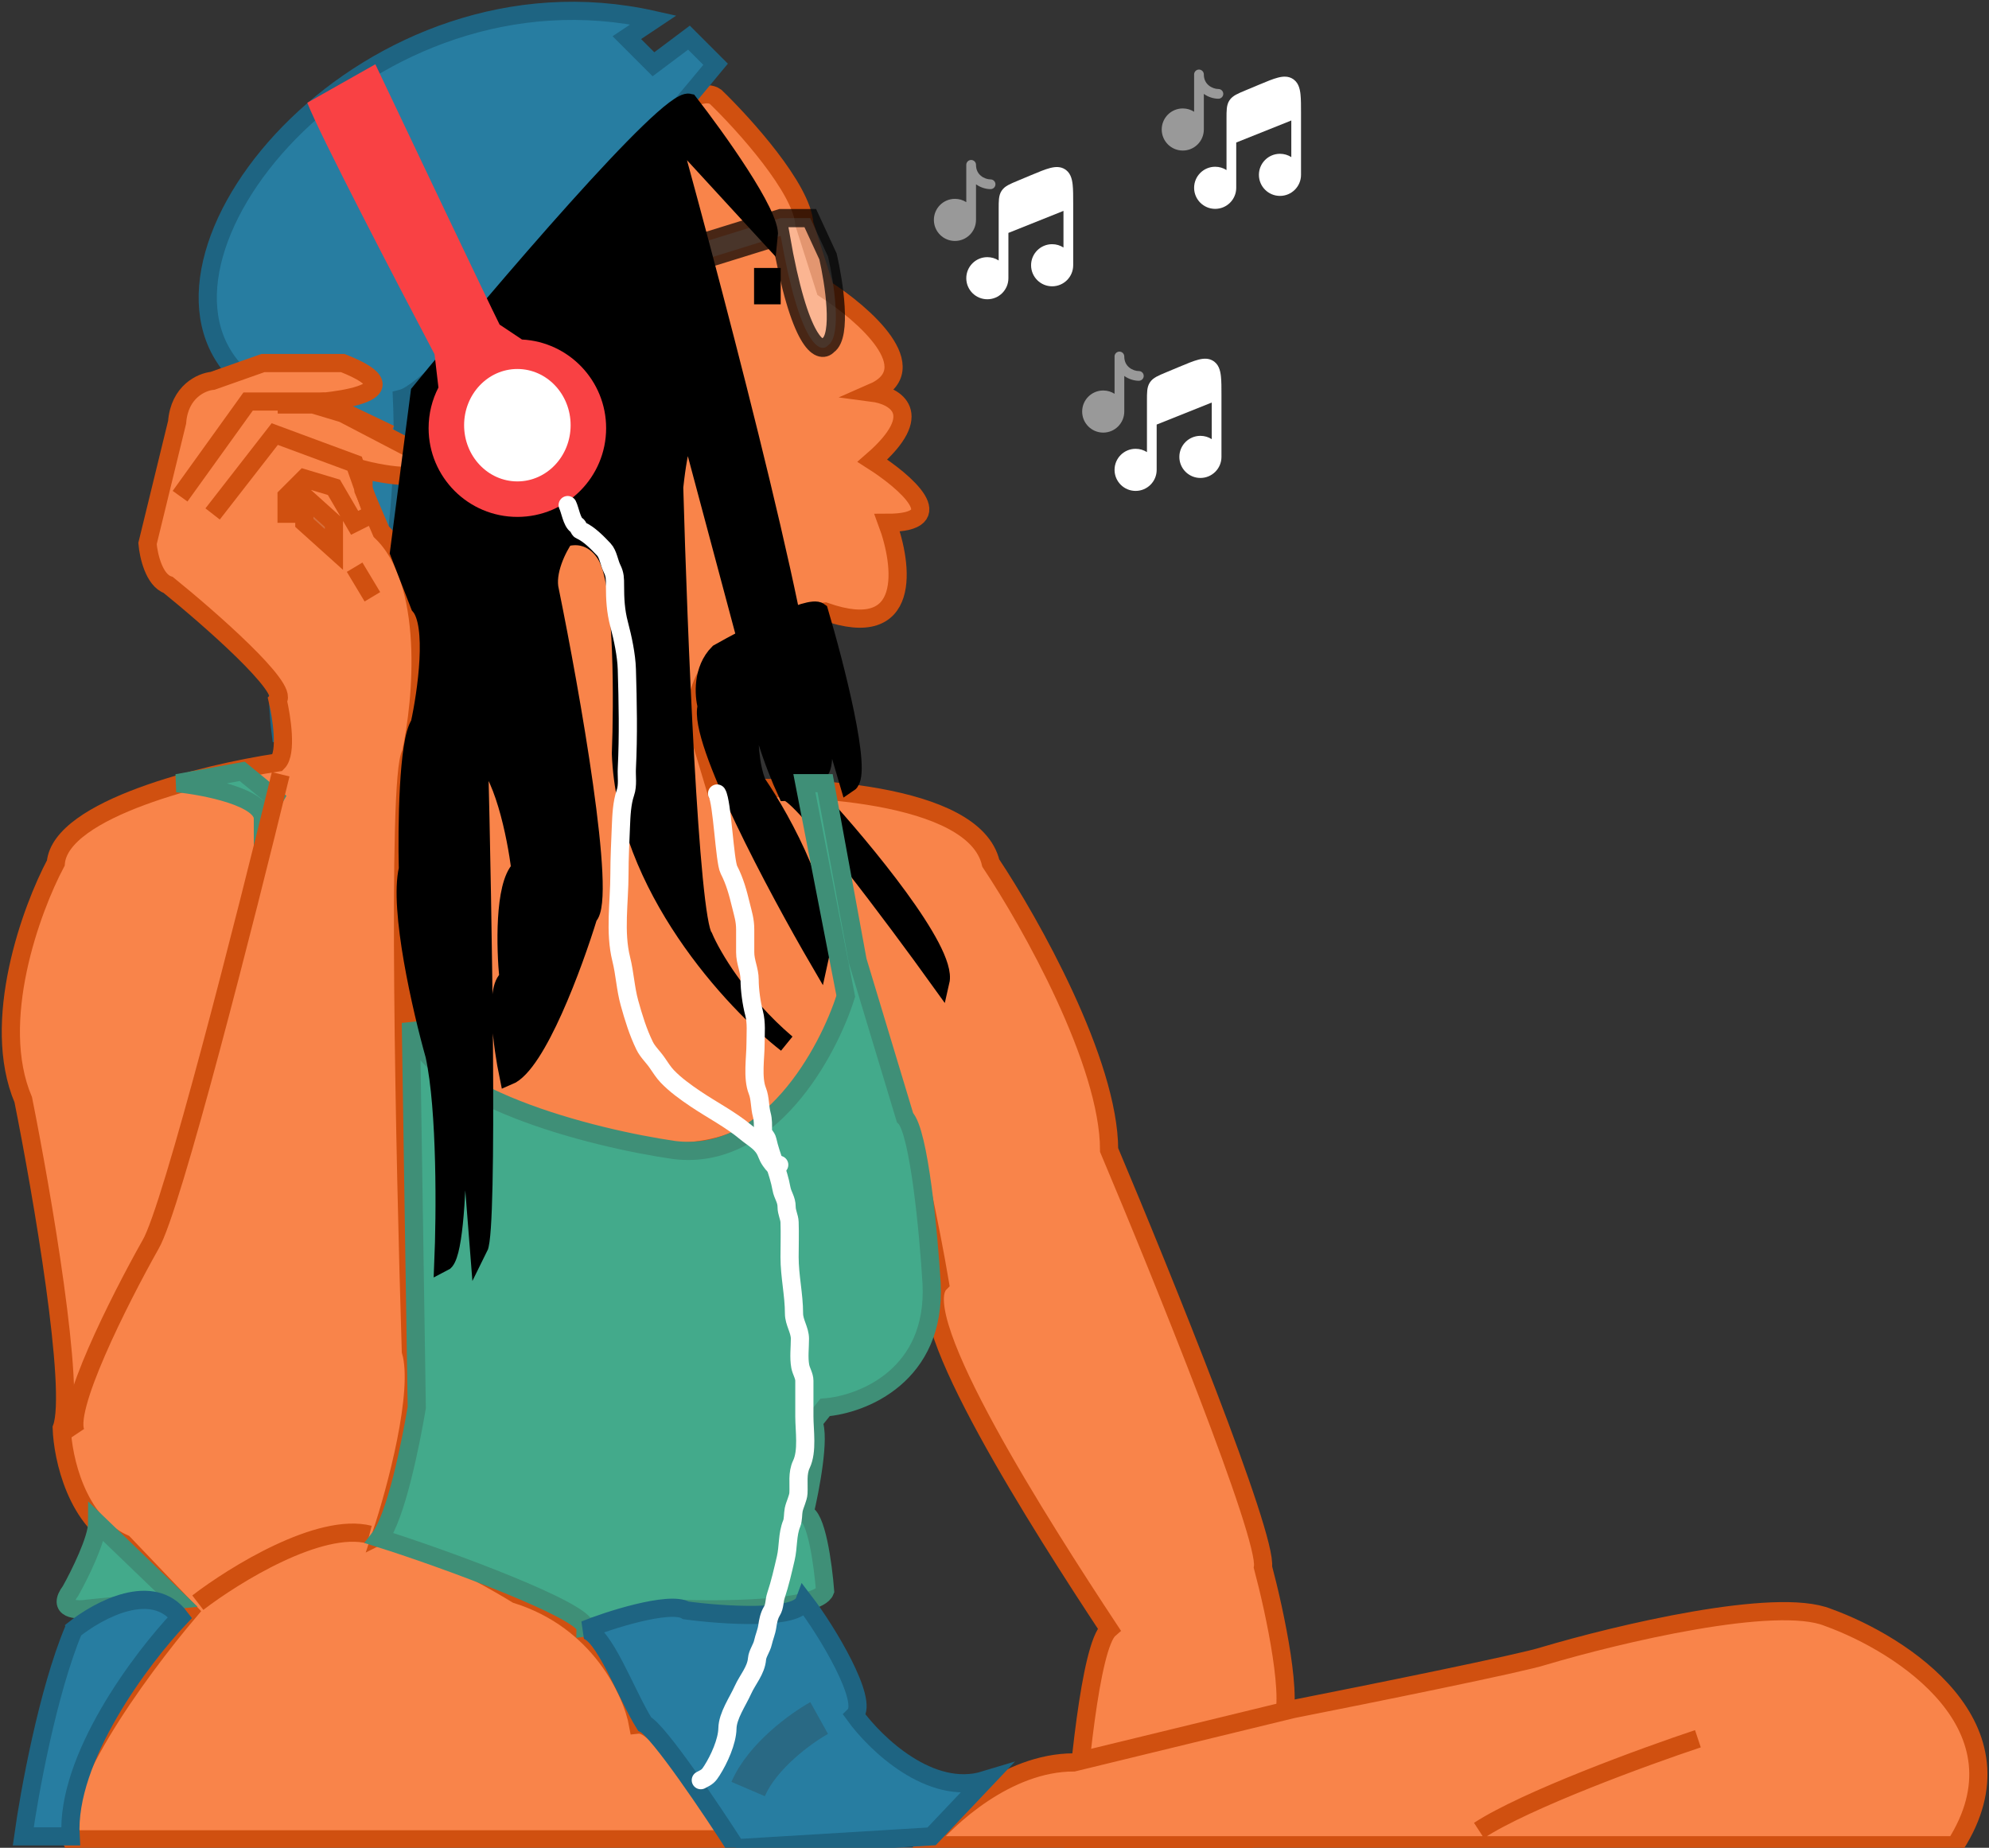 <svg width="550" height="511" viewBox="0 0 550 511" fill="none" xmlns="http://www.w3.org/2000/svg">
<rect x="0" y="0" width="550" height="511" fill="#333333" stroke="none"/>
<path d="M222.424 61.952C221.769 52.134 205.788 34.408 197.879 26.772C188.062 19.572 141.426 69.588 119.336 95.497L114.427 133.95C109.846 139.186 112.518 156.858 114.427 165.04C119.664 170.93 116.609 199.675 114.427 213.311C109.845 217.892 112.518 258.309 114.427 277.945C109.845 296.926 144.153 309.308 161.88 313.126C211.624 332.761 231.151 293.49 234.696 271.4L241.241 283.672C241.241 292.835 240.696 295.126 245.332 295.126L247.637 304.944C251.564 310.18 257.455 340.397 259.909 354.852C250.746 364.015 288.149 422.486 306.693 450.576C301.457 455.157 297.967 492.302 296.876 510.301H343.51C350.71 504.41 353.601 485.484 354.146 476.757C358.074 471.52 352.51 445.667 349.237 433.394C350.547 424.886 321.42 352.943 306.693 318.035C306.693 293.817 284.876 255.037 273.967 238.674C269.386 219.038 221.333 216.856 197.879 218.22L192.97 201.857C189.043 179.603 214.788 170.767 228.151 169.13C252.368 177.639 249.696 156.313 245.332 144.586C263.659 144.586 250.241 133.132 241.241 127.405C256.295 114.314 247.514 109.405 241.241 108.587C256.295 102.042 238.787 86.77 228.151 79.952L222.424 61.952Z" fill="#F9844A" stroke="#D05010" stroke-width="5.027"/>
<path d="M215.878 60.316L192.152 67.679V72.588L215.878 65.225C221.114 95.333 226.787 97.951 228.969 95.496C232.896 92.878 230.605 78.043 228.969 70.952L224.06 60.316H215.878Z" fill="white" fill-opacity="0.4" stroke="black" stroke-opacity="0.71" stroke-width="5.027"/>
<path d="M208.515 79.133H215.879" stroke="black" stroke-width="10.055"/>
<path d="M234.694 216.583C238.621 213.965 230.876 183.857 226.513 169.13C223.894 167.167 206.878 175.948 198.697 180.585C194.116 185.166 194.606 192.312 195.424 195.311C192.806 204.475 215.059 246.037 226.513 265.673C229.785 251.273 216.422 226.947 209.332 216.583C205.404 206.766 207.695 188.493 209.332 180.585V187.13C208.022 195.639 214.24 211.947 217.513 219.038C221.44 219.038 247.512 253.946 260.057 271.4C262.021 262.891 238.512 234.583 226.513 221.492L217.513 176.494L226.513 213.311C229.785 210.693 225.149 186.584 222.422 174.858L234.694 216.583Z" fill="black" stroke="black" stroke-width="5.027"/>
<path d="M180.697 5.499C102.154 -12.173 35.067 68.497 64.519 102.042C59.282 105.969 74.883 129.314 83.338 140.495C75.483 164.712 76.247 192.039 77.611 202.675C107.719 202.02 112.519 140.768 111.155 110.223C121.627 107.605 173.335 47.498 197.879 17.772L190.516 10.409L180.697 17.772L173.335 10.409L180.697 5.499Z" fill="#277DA1" stroke="#1E6482" stroke-width="5.027"/>
<path d="M113.609 373.669C116.881 384.796 109.518 412.122 105.427 424.395C109.354 422.431 132.259 434.38 142.895 440.925C165.804 448.125 174.804 467.924 176.44 476.924C182.33 476.269 195.697 498.029 201.97 508.664H19.521C12.322 497.538 38.339 462.03 52.248 445.667L34.248 426.849C21.158 420.958 17.34 403.123 17.067 394.941C20.994 384.469 11.612 330.034 6.43 304.126C-2.733 282.527 8.612 251.491 15.43 238.674C16.739 223.619 56.883 213.856 76.792 210.856C79.41 208.238 77.882 198.311 76.792 193.675C80.064 190.402 57.974 171.039 46.52 161.767C42.593 160.458 41.066 153.585 40.793 150.313L48.974 116.768C49.629 108.26 55.792 105.587 58.792 105.314L72.701 100.405H94.791C116.39 108.914 91.791 111.587 76.792 111.86H86.609L94.791 114.314L113.609 124.132C124.081 133.95 109.245 132.041 100.518 129.859V135.586L105.427 147.04C119.826 160.785 116.881 193.675 113.609 208.402C109.681 214.293 111.972 321.034 113.609 373.669Z" fill="#F9844A"/>
<path d="M54.702 443.212C64.793 435.468 88.41 420.862 102.155 424.395M105.427 424.395C109.518 412.122 116.881 384.796 113.609 373.669C111.972 321.034 109.681 214.293 113.609 208.402C116.881 193.675 119.827 160.785 105.427 147.04L100.518 135.586V129.859C109.245 132.041 124.081 133.95 113.609 124.132L94.791 114.314L86.609 111.86H76.792C91.791 111.587 116.39 108.914 94.791 100.405H72.701L58.792 105.314C55.792 105.587 49.629 108.26 48.974 116.768L40.793 150.313C41.066 153.585 42.593 160.458 46.52 161.767C57.974 171.039 80.064 190.402 76.792 193.675C77.882 198.311 79.41 208.238 76.792 210.856C56.883 213.856 16.739 223.619 15.43 238.674C8.612 251.491 -2.733 282.527 6.43 304.126C11.612 330.034 20.994 384.469 17.067 394.941C17.34 403.123 21.158 420.958 34.248 426.849L52.248 445.667C38.339 462.03 12.322 497.538 19.521 508.665H201.97C195.697 498.028 182.33 476.269 176.44 476.924C174.804 467.924 165.804 448.125 142.895 440.925C132.259 434.38 109.354 422.431 105.427 424.395Z" stroke="#D05010" stroke-width="5.027"/>
<path d="M19.522 439.94C15.594 445.176 21.158 445.394 24.43 444.849L48.975 442.394L26.884 421.122C26.884 425.704 21.976 435.576 19.522 439.94Z" fill="#43AA8B"/>
<path d="M186.425 444.849C183.152 446.812 168.698 449.265 161.88 450.083C161.88 445.501 124.025 431.38 104.935 425.38C109.516 419.489 113.609 399.032 115.245 389.214L113.609 282.854C117.536 303.144 163.789 314.762 186.425 318.035C212.606 321.307 228.969 291.035 233.878 275.491L222.423 216.583H228.151L237.15 265.673L250.241 309.035C254.168 312.962 256.786 341.216 257.604 354.852C258.913 380.378 238.514 388.396 228.151 389.214L224.878 393.305C226.841 397.232 224.06 411.85 222.423 418.668C225.696 418.668 227.605 432.849 228.151 439.94C226.187 445.176 199.515 445.394 186.425 444.849Z" fill="#43AA8B"/>
<path d="M72.701 226.401C72.701 220.511 56.883 217.402 48.975 216.583L66.974 213.311L75.974 220.674L72.701 226.401Z" fill="#43AA8B"/>
<path d="M19.522 439.94C15.594 445.176 21.158 445.394 24.43 444.849L48.975 442.394L26.884 421.122C26.884 425.704 21.976 435.576 19.522 439.94Z" stroke="#3F8F77" stroke-width="5.027"/>
<path d="M186.425 444.849C183.152 446.812 168.698 449.265 161.88 450.083C161.88 445.501 124.025 431.38 104.935 425.38C109.516 419.489 113.609 399.032 115.245 389.214L113.609 282.854C117.536 303.144 163.789 314.762 186.425 318.035C212.606 321.307 228.969 291.035 233.878 275.491L222.423 216.583H228.151L237.15 265.673L250.241 309.035C254.168 312.962 256.786 341.216 257.604 354.852C258.913 380.378 238.514 388.396 228.151 389.214L224.878 393.305C226.841 397.232 224.06 411.85 222.423 418.668C225.696 418.668 227.605 432.849 228.151 439.94C226.187 445.176 199.515 445.394 186.425 444.849Z" stroke="#3F8F77" stroke-width="5.027"/>
<path d="M72.701 226.401C72.701 220.511 56.883 217.402 48.975 216.583L66.974 213.311L75.974 220.674L72.701 226.401Z" stroke="#3F8F77" stroke-width="5.027"/>
<path d="M212.606 65.225C213.261 59.334 198.152 38.226 190.516 28.408C184.626 27.099 138.427 81.315 116.063 108.587L110.336 152.767L116.063 167.494C120.645 172.73 117.972 191.493 116.063 200.22C112.791 204.802 112.518 228.856 112.791 240.31C110.173 251.437 116.609 279.309 120.154 291.854C123.427 306.908 123.154 336.307 122.608 349.125C127.845 346.506 126.972 289.672 125.881 261.582L132.426 345.034C135.044 339.798 133.517 251.764 132.426 208.402C138.972 212.329 142.79 231.31 143.88 240.31C139.299 244.892 139.79 262.4 140.608 270.582C136.681 273.2 138.972 289.672 140.608 297.581C148.462 294.308 158.607 266.764 162.698 253.4C167.934 248.819 157.789 191.493 152.063 163.403C150.754 158.167 154.244 151.404 156.153 148.677C163.353 146.713 167.335 152.222 168.426 155.222C172.353 164.385 172.244 194.493 171.698 208.402C173.007 245.055 202.788 277.127 217.515 288.581C204.425 277.454 196.788 264.309 194.607 259.128C190.68 253.891 187.516 174.039 186.425 134.768C187.734 122.332 189.698 118.132 190.516 117.587L212.606 200.22C216.533 191.712 202.243 131.223 194.607 102.042L222.424 200.22C226.351 191.057 198.97 86.224 184.789 34.953L212.606 65.225Z" fill="black" stroke="black" stroke-width="5.027"/>
<path d="M77.61 214.129C68.065 253.4 47.502 334.398 41.611 344.216C33.157 359.215 17.23 390.687 21.157 396.577" stroke="#D05010" stroke-width="5.027"/>
<path d="M296.875 487.393C278.549 487.393 261.967 502.665 255.967 510.301H540.685C561.63 477.575 525.958 454.667 505.505 447.303C491.105 441.413 447.143 451.939 426.962 457.939C421.071 459.903 378.145 468.575 357.419 472.666L296.875 487.393Z" fill="#F9844A"/>
<path d="M469.506 480.847C454.779 485.756 422.053 497.701 408.962 506.21M255.967 510.301C261.967 502.665 278.549 487.393 296.875 487.393L357.419 472.666C378.145 468.575 421.071 459.903 426.962 457.939C447.143 451.939 491.105 441.413 505.505 447.303C525.958 454.667 561.63 477.575 540.685 510.301H255.967Z" stroke="#D05010" stroke-width="5.027"/>
<path d="M19.52 507.847C18.211 486.247 39.156 458.485 49.792 447.303C42.248 437.244 27.559 444.999 20.369 450.702C13.192 467.821 8.086 495.931 6.43 507.847H19.52Z" fill="#277DA1"/>
<path d="M189.697 445.35C185.115 442.631 167.739 448.246 161.739 450.743C166.975 451.296 173.079 468.533 178.243 476.757C182.17 478.72 196.788 500.483 203.606 511.119L257.604 507.847L272.331 492.302C257.277 496.883 242.059 482.211 236.332 474.302C240.259 470.375 228.696 451.077 222.423 442.896C220.46 448.132 199.788 446.714 189.697 445.35Z" fill="#277DA1"/>
<path d="M19.52 451.394C19.79 451.168 20.073 450.937 20.369 450.702M20.369 450.702C27.559 444.999 42.248 437.244 49.792 447.303C39.156 458.485 18.211 486.247 19.52 507.847H6.43C8.086 495.931 13.192 467.821 20.369 450.702ZM161.739 450.743C167.739 448.246 185.115 442.631 189.697 445.35C199.788 446.714 220.46 448.132 222.423 442.896C228.696 451.077 240.259 470.375 236.332 474.302C242.059 482.211 257.277 496.883 272.331 492.302L257.604 507.847L203.606 511.119C196.788 500.483 182.17 478.72 178.243 476.757C173.079 468.533 166.975 451.296 161.739 450.743Z" stroke="#1E6482" stroke-width="5.027"/>
<path d="M226.514 475.12C221.605 477.848 210.805 485.593 206.878 494.756" stroke="#296984" stroke-width="10.055"/>
<path fill-rule="evenodd" clip-rule="evenodd" d="M121.238 107.164L120.155 97.951C109.791 78.315 88.246 36.917 84.974 28.408L103.791 17.772C113.882 39.044 134.881 83.224 138.154 89.769L144.339 93.893C157.302 94.556 167.608 105.277 167.608 118.405C167.608 131.96 156.619 142.949 143.063 142.949C129.508 142.949 118.519 131.96 118.519 118.405C118.519 114.354 119.5 110.532 121.238 107.164Z" fill="#F94144"/>
<ellipse cx="143.063" cy="117.587" rx="14.727" ry="15.545" fill="white"/>
<path d="M156.972 139.677C157.629 140.993 158.131 144.367 159.426 145.199C159.968 145.548 160.091 146.452 160.494 146.631C162.93 147.714 165.161 150.043 166.971 151.949C168.186 153.228 168.458 155.673 169.267 157.29C170.071 158.899 170.062 160.043 170.062 161.858C170.062 165.678 170.227 168.96 171.198 172.63C172.2 176.415 173.219 181.154 173.335 185.084C173.604 194.223 173.791 203.362 173.335 212.493C173.222 214.747 173.672 217.1 172.926 219.265C171.971 222.033 171.813 225.535 171.698 228.447C171.526 232.845 171.289 237.261 171.289 241.719C171.289 249.462 169.909 257.741 171.789 265.264C172.797 269.293 172.943 273.327 174.062 277.354C175.199 281.448 176.409 285.396 178.244 289.172C179.089 290.913 180.565 292.228 181.698 293.876C182.542 295.103 183.496 296.611 184.516 297.672C186.788 300.034 189.539 302.017 192.334 303.899C196.966 307.017 201.979 309.572 206.243 313.126C208.525 315.027 210.92 316.086 212.015 319.057C212.255 319.709 212.618 320.416 213.015 320.989C213.89 322.252 214.438 322.899 215.47 322.125" stroke="white" stroke-width="5.027" stroke-linecap="round" stroke-linejoin="round"/>
<path d="M198.288 219.447C199.72 221.739 200.361 238.205 201.56 240.537C203.191 243.709 204.037 246.838 204.878 250.31C205.478 252.784 206.06 254.454 206.06 257.082C206.06 259.173 206.06 261.264 206.06 263.355C206.06 266.08 207.287 268.243 207.287 270.968C207.287 273.718 207.802 277.501 208.515 280.172C209.23 282.856 208.924 285.811 208.924 288.581C208.924 292.441 207.988 298.081 209.424 301.672C210.248 303.732 210.061 306.168 210.651 308.308C211.039 309.715 210.969 311.079 210.969 312.535C210.969 313.913 211.955 314.186 212.219 315.376C213.215 319.858 215.259 324.062 216.082 328.671C216.43 330.62 217.514 331.668 217.514 333.739C217.514 335.322 218.279 336.548 218.332 337.989C218.451 341.199 218.332 344.435 218.332 347.647C218.332 352.938 219.56 358.054 219.56 363.26C219.56 365.69 221.196 367.817 221.196 370.215C221.196 372.648 220.841 375.453 221.287 377.851C221.544 379.233 222.423 380.469 222.423 381.851C222.423 383.07 222.423 384.29 222.423 385.51C222.423 387.563 222.423 389.616 222.423 391.669C222.423 395.634 223.346 401.284 221.605 404.941C220.405 407.46 220.937 410.245 220.787 412.941C220.71 414.325 219.759 416.081 219.469 417.531C219.237 418.691 219.364 420.257 218.923 421.327C217.686 424.331 218.016 427.792 217.287 430.917C216.463 434.449 215.696 437.85 214.56 441.258C214.056 442.77 214.286 444.156 213.423 445.576C212.669 446.818 212.375 448.346 212.173 449.758C211.955 451.288 211.303 452.753 210.969 454.257C210.63 455.784 209.453 457.278 209.333 458.757C209.073 461.965 206.712 464.513 205.446 467.325C203.99 470.562 201.215 474.482 201.151 477.984C201.085 481.605 198.849 486.523 196.879 489.62C195.947 491.084 195.668 491.362 193.788 492.302" stroke="white" stroke-width="5.027" stroke-linecap="round" stroke-linejoin="round"/>
<path d="M84.156 137.222V144.586L92.337 151.949V144.586L84.156 137.222Z" fill="#D76D39"/>
<path d="M49.793 137.222L68.611 111.042H89.065L107.882 120.041M58.793 142.131L75.974 120.041L98.064 128.223L102.973 142.131L98.064 144.586L92.337 134.768L84.156 132.314L79.247 137.222V144.586M98.064 156.858L102.973 165.04M84.156 144.586V137.222L92.337 144.586V151.949L84.156 144.586Z" stroke="#D05010" stroke-width="5.027"/>
<path d="M278.844 64.41L294.073 58.319V68.447C293.168 67.867 292.092 67.531 290.938 67.531C287.722 67.531 285.115 70.138 285.115 73.354C285.115 76.57 287.722 79.177 290.938 79.177C294.153 79.177 296.76 76.57 296.76 73.354V56.237C296.76 54.19 296.76 52.472 296.616 51.104C296.596 50.911 296.572 50.718 296.545 50.539C296.407 49.604 296.161 48.732 295.688 48.004C295.451 47.64 295.157 47.312 294.792 47.03C294.723 46.977 294.652 46.926 294.578 46.876L294.563 46.866C293.296 46.023 291.872 46.083 290.404 46.457C288.985 46.819 287.226 47.555 285.068 48.458L281.316 50.029C280.305 50.452 279.448 50.811 278.776 51.182C278.06 51.577 277.444 52.043 276.982 52.738C276.519 53.432 276.327 54.181 276.239 54.993C276.156 55.757 276.156 56.686 276.156 57.782V72.03C275.251 71.451 274.175 71.115 273.021 71.115C269.805 71.115 267.198 73.722 267.198 76.938C267.198 80.153 269.805 82.76 273.021 82.76C276.237 82.76 278.844 80.153 278.844 76.938V64.41Z" fill="white"/>
<path opacity="0.5" d="M269.885 45.583C269.885 44.841 269.284 44.24 268.542 44.24C267.8 44.24 267.198 44.841 267.198 45.583V55.905C266.293 55.325 265.217 54.99 264.062 54.99C260.847 54.99 258.24 57.597 258.24 60.812C258.24 64.028 260.847 66.635 264.062 66.635C267.278 66.635 269.885 64.028 269.885 60.812V50.966C271.137 51.87 272.626 52.302 273.917 52.302C274.659 52.302 275.26 51.7 275.26 50.958C275.26 50.216 274.659 49.615 273.917 49.615C273.103 49.615 272.065 49.299 271.25 48.626C270.474 47.985 269.885 47.013 269.885 45.583Z" fill="white"/>
<path d="M319.844 117.41L335.073 111.319V121.447C334.168 120.867 333.092 120.531 331.938 120.531C328.722 120.531 326.115 123.138 326.115 126.354C326.115 129.57 328.722 132.177 331.938 132.177C335.153 132.177 337.76 129.57 337.76 126.354V109.237C337.76 107.189 337.76 105.472 337.616 104.104C337.596 103.911 337.572 103.718 337.545 103.539C337.407 102.604 337.161 101.732 336.688 101.004C336.451 100.64 336.157 100.312 335.792 100.03C335.723 99.977 335.652 99.926 335.578 99.876L335.563 99.866C334.296 99.023 332.872 99.083 331.404 99.457C329.985 99.819 328.226 100.555 326.068 101.458L322.316 103.029C321.305 103.452 320.448 103.811 319.776 104.182C319.06 104.577 318.444 105.043 317.982 105.738C317.519 106.432 317.327 107.181 317.239 107.993C317.156 108.757 317.156 109.686 317.156 110.782V125.03C316.251 124.451 315.175 124.115 314.021 124.115C310.805 124.115 308.198 126.722 308.198 129.938C308.198 133.153 310.805 135.76 314.021 135.76C317.237 135.76 319.844 133.153 319.844 129.938V117.41Z" fill="white"/>
<path opacity="0.5" d="M310.885 98.583C310.885 97.841 310.284 97.24 309.542 97.24C308.8 97.24 308.198 97.841 308.198 98.583V108.905C307.293 108.326 306.217 107.99 305.062 107.99C301.847 107.99 299.24 110.597 299.24 113.812C299.24 117.028 301.847 119.635 305.062 119.635C308.278 119.635 310.885 117.028 310.885 113.812V103.966C312.137 104.871 313.626 105.302 314.917 105.302C315.659 105.302 316.26 104.7 316.26 103.958C316.26 103.216 315.659 102.615 314.917 102.615C314.103 102.615 313.065 102.299 312.25 101.626C311.474 100.985 310.885 100.013 310.885 98.583Z" fill="white"/>
<path d="M341.844 39.41L357.073 33.319V43.447C356.168 42.867 355.092 42.531 353.938 42.531C350.722 42.531 348.115 45.138 348.115 48.354C348.115 51.57 350.722 54.177 353.938 54.177C357.153 54.177 359.76 51.57 359.76 48.354V31.237C359.76 29.189 359.76 27.472 359.616 26.104C359.596 25.911 359.572 25.718 359.545 25.539C359.407 24.604 359.161 23.732 358.688 23.004C358.451 22.64 358.157 22.312 357.792 22.03C357.723 21.977 357.652 21.926 357.578 21.876L357.563 21.866C356.296 21.023 354.872 21.083 353.404 21.457C351.985 21.819 350.226 22.555 348.068 23.458L344.316 25.029C343.305 25.452 342.448 25.811 341.776 26.182C341.06 26.577 340.444 27.043 339.982 27.738C339.519 28.432 339.327 29.181 339.239 29.993C339.156 30.757 339.156 31.686 339.156 32.782V47.03C338.251 46.45 337.175 46.115 336.021 46.115C332.805 46.115 330.198 48.722 330.198 51.938C330.198 55.153 332.805 57.76 336.021 57.76C339.237 57.76 341.844 55.153 341.844 51.938V39.41Z" fill="white"/>
<path opacity="0.5" d="M332.885 20.583C332.885 19.841 332.284 19.24 331.542 19.24C330.8 19.24 330.198 19.841 330.198 20.583V30.905C329.293 30.326 328.217 29.99 327.062 29.99C323.847 29.99 321.24 32.597 321.24 35.812C321.24 39.028 323.847 41.635 327.062 41.635C330.278 41.635 332.885 39.028 332.885 35.812V25.966C334.137 26.87 335.626 27.302 336.917 27.302C337.659 27.302 338.26 26.7 338.26 25.958C338.26 25.216 337.659 24.615 336.917 24.615C336.103 24.615 335.065 24.299 334.25 23.626C333.474 22.985 332.885 22.013 332.885 20.583Z" fill="white"/>
</svg>

